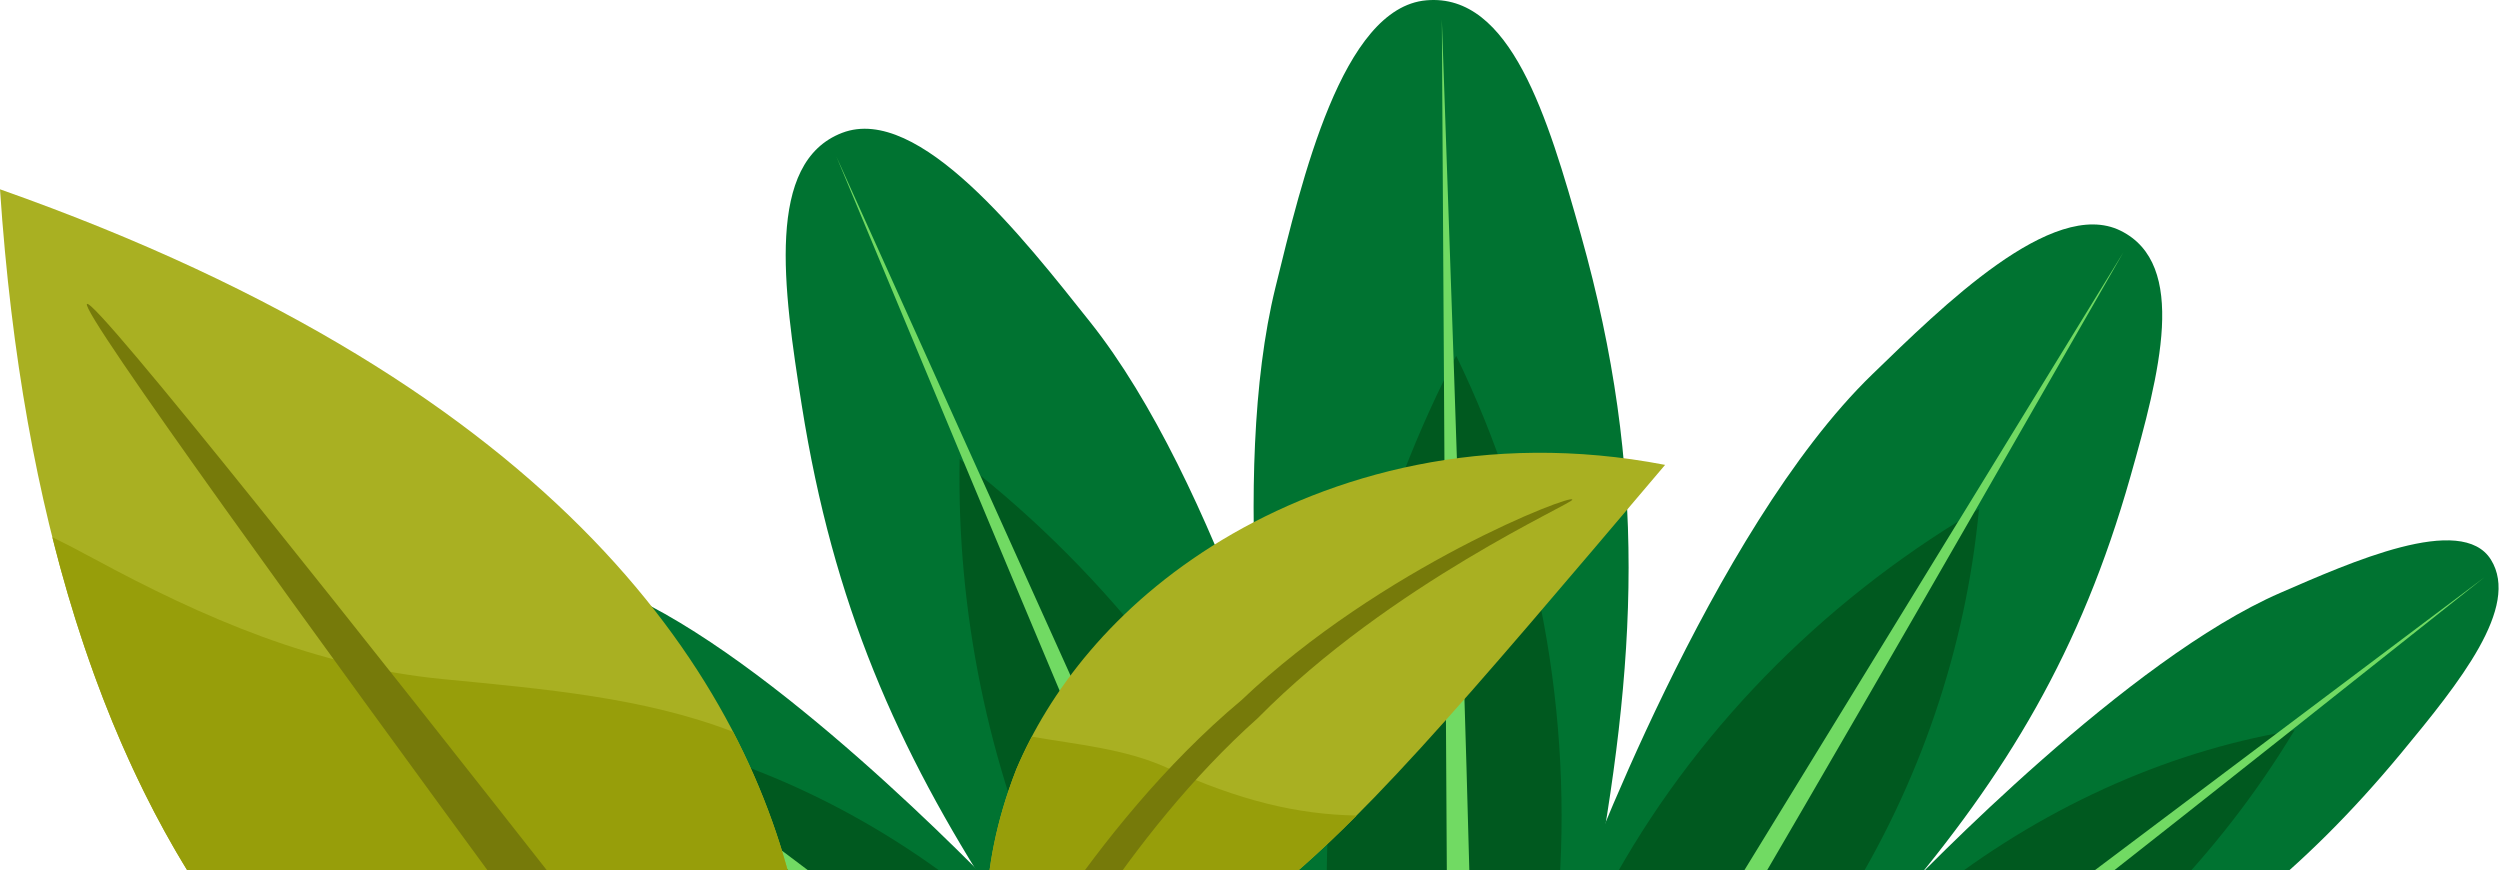 <svg width="451" height="157" viewBox="0 0 451 157" fill="none" xmlns="http://www.w3.org/2000/svg">
<path d="M433.205 135.817C424.109 146.8 415.265 155.501 405.961 162.962H341.4C347.259 156.806 384.082 118.799 411.37 106.949C423.966 101.484 444.089 92.465 449.367 100.969C454.655 109.494 443.727 123.1 433.205 135.817Z" fill="#007331"/>
<path d="M413.938 131.724C407.058 143.146 398.862 153.679 389.722 162.962H346.513C365.923 147.074 388.329 136.541 410.745 132.294C411.59 132.13 412.434 131.976 413.279 131.834C413.499 131.801 413.718 131.768 413.938 131.724Z" fill="#00591F"/>
<path d="M448.193 104.14C436.562 113.378 424.921 122.617 413.279 131.833C400.145 142.235 387.001 152.626 373.834 162.962H369.961L410.745 132.294L448.193 104.14Z" fill="#71DA63"/>
<path d="M90.223 135.641C99.319 146.624 108.163 155.325 117.467 162.786H182.028C176.169 156.631 139.346 118.623 112.058 106.773C99.462 101.309 79.339 92.29 74.061 100.793C68.773 109.319 79.701 122.924 90.223 135.641Z" fill="#007331"/>
<path d="M109.49 131.548C116.37 142.97 124.566 153.504 133.706 162.786H176.915C157.505 146.898 135.1 136.365 112.683 132.119C111.839 131.954 110.994 131.801 110.149 131.658C109.929 131.625 109.71 131.592 109.49 131.548Z" fill="#00591F"/>
<path d="M75.236 103.964C86.866 113.203 98.507 122.441 110.149 131.658C123.283 142.06 136.427 152.45 149.594 162.786H153.467L112.684 132.119L75.236 103.964Z" fill="#71DA63"/>
<path d="M384.323 85.992C375.359 117.635 361.951 139.646 342.157 162.962H283.851C285.08 159.615 308.78 95.603 337.735 67.558C350.331 55.357 370.279 35.574 382.535 41.609C394.802 47.655 389.59 67.394 384.323 85.992Z" fill="#007331"/>
<path d="M357.014 91.796C354.655 116.977 346.25 141.533 332.798 162.962H288.777C303.349 134.796 326.072 110.866 353.283 94.045H353.294C354.271 93.431 355.247 92.838 356.246 92.257C356.498 92.103 356.761 91.95 357.014 91.796Z" fill="#00591F"/>
<path d="M383.072 45.493C374.141 61.085 365.199 76.676 356.245 92.257C342.673 115.869 329.045 139.448 315.308 162.962H311.018L353.283 94.045H353.294L383.072 45.493Z" fill="#71DA63"/>
<path d="M240.74 162.819H179.779C161.795 134.928 150.329 109.044 144.646 73.176C141.277 51.857 138.095 29.276 151.92 23.966C165.745 18.677 184.661 43.013 196.632 58.056C219.421 86.672 235.386 142.29 240.74 162.819Z" fill="#007331"/>
<path d="M234.596 162.819H189.456C178.287 137.923 172.603 110.372 173.119 82.81C173.371 83.007 173.634 83.205 173.887 83.402C174.874 84.17 175.851 84.938 176.816 85.739H176.827C201.899 106.038 222.11 132.689 234.596 162.819Z" fill="#00591F"/>
<path d="M211.587 162.819H207.33C196.083 136.387 184.958 109.911 173.887 83.402C166.206 65.024 158.537 46.623 150.878 28.234L176.816 85.739H176.827L211.587 162.819Z" fill="#71DA63"/>
<path d="M287.153 162.962H286.703C286.572 162.72 286.55 162.709 286.55 162.709L285.65 162.962H232.709C228.595 138.022 221.77 85.695 230.087 51.868C234.849 32.502 242.101 1.385 257.309 0.057C272.516 -1.281 279.22 21.091 285.2 42.377C297.324 85.542 295.36 119.062 287.153 162.962Z" fill="#007331"/>
<path d="M281.052 162.962H239.38C238.722 130.44 246.194 97.765 260.49 68.579C261.05 67.404 261.632 66.242 262.235 65.089C262.378 64.782 262.542 64.486 262.696 64.179C277.486 94.671 283.905 129.211 281.052 162.962Z" fill="#00591F"/>
<path d="M265.231 162.962H261.04L260.491 68.579L260.107 3.524C260.831 24.053 261.544 44.571 262.236 65.09C263.344 97.71 264.375 130.33 265.231 162.962Z" fill="#71DA63"/>
<path d="M0 34.149C4.062 94.895 19.172 135.957 38.119 163.723H143.751C135.01 123.303 102.296 70.24 0 34.149Z" fill="#A9B022"/>
<path d="M38.114 163.723H143.746C141.594 153.774 137.984 143.058 132.251 132.021C116.13 125.818 98.331 124.308 79.896 122.512C57.001 120.282 36.865 111.576 16.848 100.747C14.202 99.313 11.746 98.035 9.444 96.911C16.509 125.045 26.601 146.846 38.114 163.723Z" fill="#979E0A"/>
<path d="M15.694 54.831C14.267 55.914 57.91 116.048 92.865 163.723H103.938C66.878 116.488 17.175 53.708 15.694 54.831Z" fill="#767A0A"/>
<path d="M220.489 97.387C200.656 109.352 189.144 125.051 183.328 138.8C179.593 148.356 178.184 156.765 177.94 163.723H225.948C244.704 149.712 263.306 127.59 300.384 83.864C267.938 77.602 240.054 85.63 220.489 97.387Z" fill="#A9B022"/>
<path d="M244.729 147.125C233.977 146.917 223.743 144.467 210.529 138.503C202.935 135.071 194.414 134.334 186.142 132.895C185.089 134.893 184.155 136.867 183.335 138.806C179.6 148.362 178.191 156.771 177.947 163.729H225.955C232.021 159.197 238.075 153.816 244.735 147.131L244.729 147.125Z" fill="#979E0A"/>
<path d="M223.932 126.336C210.028 137.956 198.622 152.478 190.921 163.723H197.808C204.932 153.138 214.881 140.269 226.899 129.553C250.954 105.177 284.381 90.548 283.631 90.138C283.887 88.954 249.283 102.227 223.932 126.336Z" fill="#767A0A"/>
</svg>
